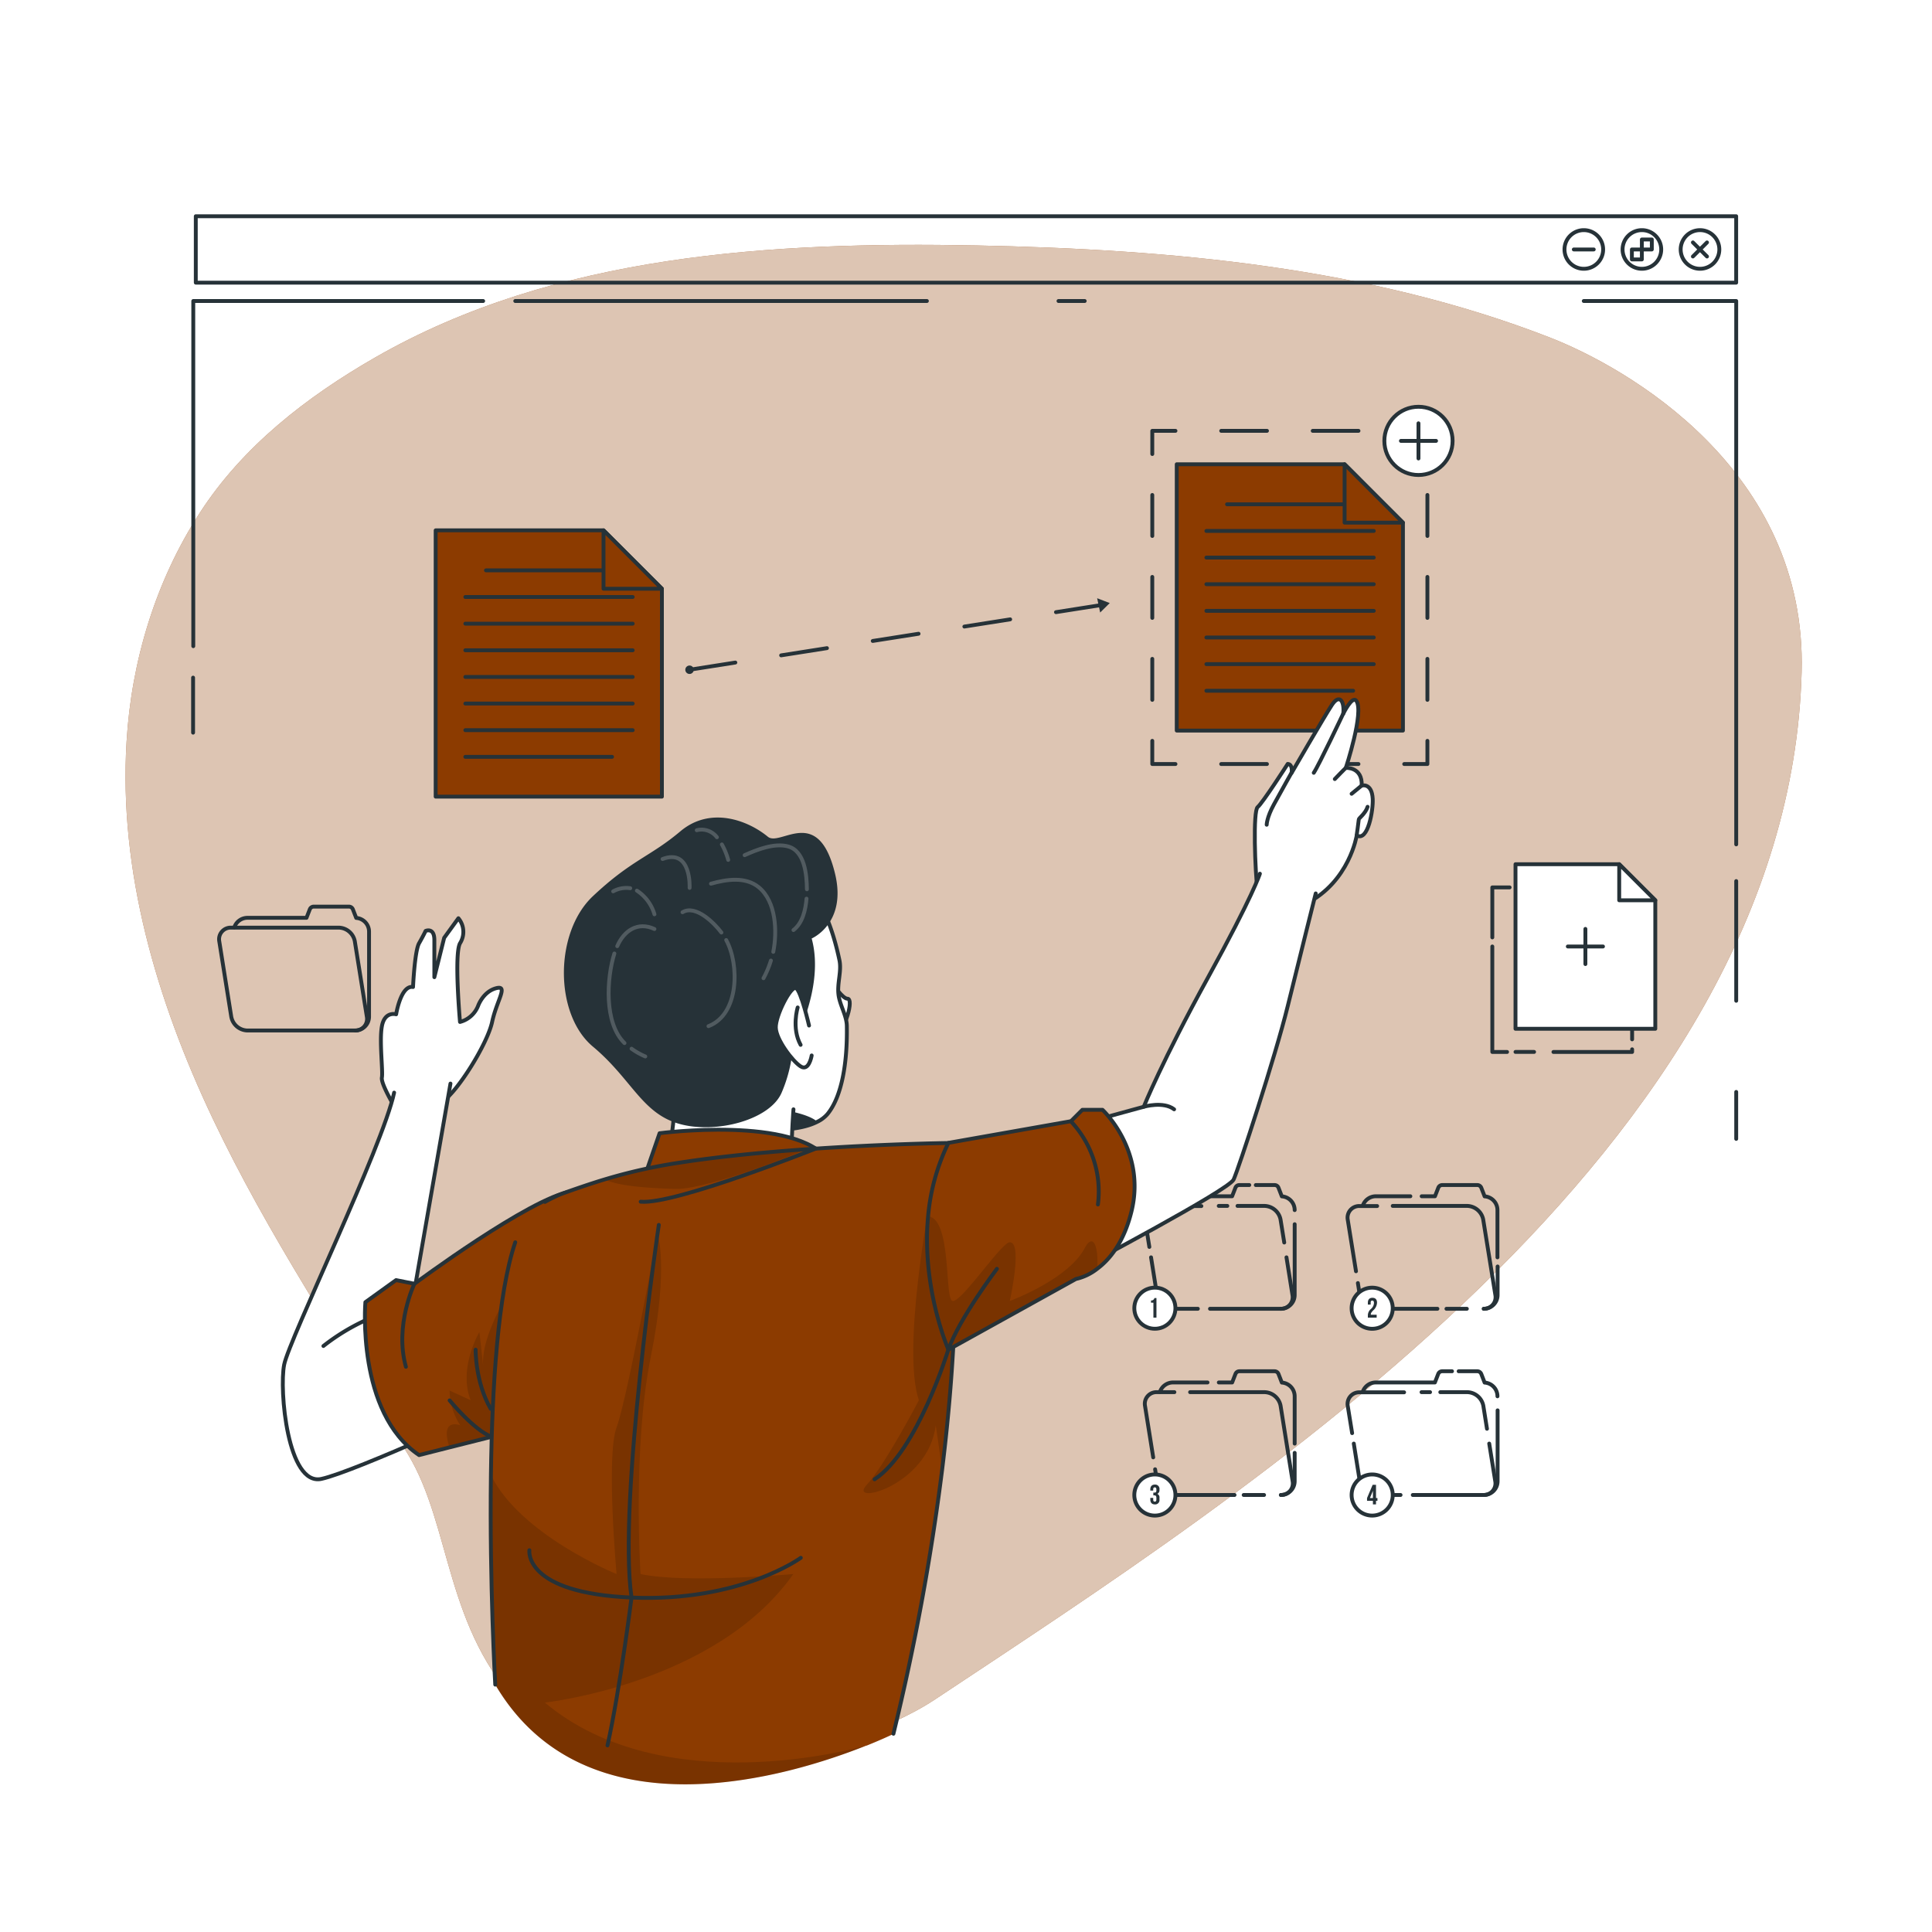 <svg class="animated" id="freepik_stories-duplicate" xmlns="http://www.w3.org/2000/svg" xmlns:xlink="http://www.w3.org/1999/xlink" viewBox="0 0 500 500" version="1.1" xmlns:svgjs="http://svgjs.com/svgjs"><style>svg#freepik_stories-duplicate:not(.animated) .animable {opacity: 0;}svg#freepik_stories-duplicate.animated #freepik--Duplicate--inject-12 {animation: 1.5s Infinite  linear wind;animation-delay: 1s;}            @keyframes wind {                0% {                    transform: rotate( 0deg );                }                25% {                    transform: rotate( 1deg );                }                75% {                    transform: rotate( -1deg );                }            }        </style><g id="freepik--background-simple--inject-12" style="transform-origin: 249.389px 260.05px 0px;" class="animable"><path d="M135.47,442.4c24.21,24.32,81.91,13.76,106.6-2.65C322.24,386.5,462.86,297.67,466.26,174c1.45-52.59-45.55-79-65.1-86.63-47-18.28-98.07-22.84-148.44-23.85-52.62-1-108.95,2.18-155.64,29-17.69,10.16-34.3,23-45.45,40.32C40.29,150.36,34,171.09,32.76,191.9c-2.07,33.56,7.78,66.92,22.16,97.31s33.26,58.4,50.67,87.17C116.94,395.16,115.07,421.91,135.47,442.4Z" style="fill: #8C3B00; transform-origin: 249.389px 260.05px 0px;" id="elkyxi8wsd217" class="animable"></path><g id="el3b6k9gq84ia"><path d="M135.47,442.4c24.21,24.32,81.91,13.76,106.6-2.65C322.24,386.5,462.86,297.67,466.26,174c1.45-52.59-45.55-79-65.1-86.63-47-18.28-98.07-22.84-148.44-23.85-52.62-1-108.95,2.18-155.64,29-17.69,10.16-34.3,23-45.45,40.32C40.29,150.36,34,171.09,32.76,191.9c-2.07,33.56,7.78,66.92,22.16,97.31s33.26,58.4,50.67,87.17C116.94,395.16,115.07,421.91,135.47,442.4Z" style="fill: rgb(255, 255, 255); opacity: 0.7; transform-origin: 249.389px 260.05px 0px;" class="animable" id="eln7r8prm4wu8"></path></g></g><g id="freepik--Window--inject-12" style="transform-origin: 249.65px 175.35px 0px;" class="animable"><rect x="50.67" y="55.96" width="398.65" height="17.19" style="fill: none; stroke: rgb(38, 50, 56); stroke-linecap: round; stroke-linejoin: round; transform-origin: 249.995px 64.555px 0px;" id="elqf3uve0j4w" class="animable"></rect><path d="M443.49,68.1a5,5,0,1,1,0-7.08A5,5,0,0,1,443.49,68.1Z" style="fill: none; stroke: rgb(38, 50, 56); stroke-linecap: round; stroke-linejoin: round; transform-origin: 439.959px 64.56px 0px;" id="elw94i4nntsag" class="animable"></path><line x1="441.77" y1="62.74" x2="438.12" y2="66.38" style="fill: none; stroke: rgb(38, 50, 56); stroke-linecap: round; stroke-linejoin: round; transform-origin: 439.945px 64.56px 0px;" id="el51r6y0rxjug" class="animable"></line><line x1="441.77" y1="66.38" x2="438.12" y2="62.74" style="fill: none; stroke: rgb(38, 50, 56); stroke-linecap: round; stroke-linejoin: round; transform-origin: 439.945px 64.56px 0px;" id="eln0ylpz706p" class="animable"></line><path d="M429.92,64.56a5,5,0,1,1-5-5A5,5,0,0,1,429.92,64.56Z" style="fill: none; stroke: rgb(38, 50, 56); stroke-linecap: round; stroke-linejoin: round; transform-origin: 424.92px 64.56px 0px;" id="elwgd8xcyxwrf" class="animable"></path><polygon points="424.91 67.14 424.91 61.98 427.49 61.98 427.49 64.56 422.33 64.56 422.33 67.14 424.91 67.14" style="fill: none; stroke: rgb(38, 50, 56); stroke-linecap: round; stroke-linejoin: round; transform-origin: 424.91px 64.56px 0px;" id="elx98dcrwaqx" class="animable"></polygon><path d="M414.89,64.56a5,5,0,1,1-5-5A5,5,0,0,1,414.89,64.56Z" style="fill: none; stroke: rgb(38, 50, 56); stroke-linecap: round; stroke-linejoin: round; transform-origin: 409.89px 64.56px 0px;" id="elh90qbuo5os" class="animable"></path><line x1="412.46" y1="64.56" x2="407.3" y2="64.56" style="fill: none; stroke: rgb(38, 50, 56); stroke-linecap: round; stroke-linejoin: round; transform-origin: 409.88px 64.56px 0px;" id="elx0mj3jto5r" class="animable"></line><polyline points="50.02 167.23 50.02 77.9 125.04 77.9" style="fill: none; stroke: rgb(38, 50, 56); stroke-linecap: round; stroke-linejoin: round; transform-origin: 87.53px 122.565px 0px;" id="eljc7kk4vt70g" class="animable"></polyline><polyline points="449.33 218.52 449.33 77.9 409.88 77.9" style="fill: none; stroke: rgb(38, 50, 56); stroke-linecap: round; stroke-linejoin: round; transform-origin: 429.605px 148.21px 0px;" id="elx3yux0o06mi" class="animable"></polyline><line x1="449.33" y1="228.02" x2="449.33" y2="259" style="fill: none; stroke: rgb(38, 50, 56); stroke-linecap: round; stroke-linejoin: round; transform-origin: 449.33px 243.51px 0px;" id="elu2ckewnqdf" class="animable"></line><line x1="449.33" y1="282.59" x2="449.33" y2="294.74" style="fill: none; stroke: rgb(38, 50, 56); stroke-linecap: round; stroke-linejoin: round; transform-origin: 449.33px 288.665px 0px;" id="elqvgh8flt6g" class="animable"></line><line x1="49.97" y1="175.37" x2="49.97" y2="189.61" style="fill: none; stroke: rgb(38, 50, 56); stroke-linecap: round; stroke-linejoin: round; transform-origin: 49.97px 182.49px 0px;" id="elbplnc6pbxar" class="animable"></line><line x1="133.35" y1="77.9" x2="239.88" y2="77.9" style="fill: none; stroke: rgb(38, 50, 56); stroke-linecap: round; stroke-linejoin: round; transform-origin: 186.615px 77.9px 0px;" id="elg3m5379ps6n" class="animable"></line><line x1="273.94" y1="77.9" x2="280.72" y2="77.9" style="fill: none; stroke: rgb(38, 50, 56); stroke-linecap: round; stroke-linejoin: round; transform-origin: 277.33px 77.9px 0px;" id="elsst0tcb9xll" class="animable"></line></g><g id="freepik--Folders--inject-12" style="transform-origin: 222.139px 313.43px 0px;" class="animable"><path d="M362.46,386.9h-6.4a4.34,4.34,0,0,1-4.15-3.56l-1.55-9.74" style="fill: none; stroke: rgb(38, 50, 56); stroke-linecap: round; stroke-linejoin: round; transform-origin: 356.41px 380.25px 0px;" id="elllzkgptel9f" class="animable"></path><path d="M385.41,373.6l1.56,9.74a3,3,0,0,1-3,3.56H365.63" style="fill: none; stroke: rgb(38, 50, 56); stroke-linecap: round; stroke-linejoin: round; transform-origin: 376.326px 380.25px 0px;" id="el8e12i9ecy5t" class="animable"></path><path d="M372.75,360.29h7a4.34,4.34,0,0,1,4.14,3.56l.94,5.91" style="fill: none; stroke: rgb(38, 50, 56); stroke-linecap: round; stroke-linejoin: round; transform-origin: 378.79px 365.025px 0px;" id="elv3nry8le1d" class="animable"></path><line x1="367.89" y1="360.29" x2="370.1" y2="360.29" style="fill: none; stroke: rgb(38, 50, 56); stroke-linecap: round; stroke-linejoin: round; transform-origin: 368.995px 360.29px 0px;" id="elrstgep6elgo" class="animable"></line><path d="M349.93,370.89l-1.13-7a3,3,0,0,1,3-3.56h11.58" style="fill: none; stroke: rgb(38, 50, 56); stroke-linecap: round; stroke-linejoin: round; transform-origin: 356.064px 365.61px 0px;" id="elash3z8lg3cm" class="animable"></path><path d="M375.78,354.88h-2.57a1.11,1.11,0,0,0-1,.69l-.86,2.21H356.06a3.58,3.58,0,0,0-3.39,2.43" style="fill: none; stroke: rgb(38, 50, 56); stroke-linecap: round; stroke-linejoin: round; transform-origin: 364.225px 357.545px 0px;" id="el08500ppxeglm" class="animable"></path><path d="M387.54,361.36a3.56,3.56,0,0,0-3.32-3.55l-.87-2.24a1.11,1.11,0,0,0-1-.69H377.5" style="fill: none; stroke: rgb(38, 50, 56); stroke-linecap: round; stroke-linejoin: round; transform-origin: 382.52px 358.12px 0px;" id="el0w66pat3x37f" class="animable"></path><path d="M384,386.9a3.57,3.57,0,0,0,3.58-3.57V365" style="fill: none; stroke: rgb(38, 50, 56); stroke-linecap: round; stroke-linejoin: round; transform-origin: 385.79px 375.95px 0px;" id="elcj95ww9fd78" class="animable"></path><path d="M298.45,377.16l-2.12-13.31a3,3,0,0,1,3-3.56h4.6" style="fill: none; stroke: rgb(38, 50, 56); stroke-linecap: round; stroke-linejoin: round; transform-origin: 300.104px 368.725px 0px;" id="elpdj838pusge" class="animable"></path><path d="M319.49,386.9H303.58a4.35,4.35,0,0,1-4.15-3.56l-.49-3.09" style="fill: none; stroke: rgb(38, 50, 56); stroke-linecap: round; stroke-linejoin: round; transform-origin: 309.215px 383.575px 0px;" id="elvasw60w64tp" class="animable"></path><line x1="327.14" y1="386.9" x2="321.86" y2="386.9" style="fill: none; stroke: rgb(38, 50, 56); stroke-linecap: round; stroke-linejoin: round; transform-origin: 324.5px 386.9px 0px;" id="elctvzk433qaw" class="animable"></line><path d="M308,360.29h19.28a4.34,4.34,0,0,1,4.14,3.56l3.11,19.49a3,3,0,0,1-3,3.56" style="fill: none; stroke: rgb(38, 50, 56); stroke-linecap: round; stroke-linejoin: round; transform-origin: 321.291px 373.595px 0px;" id="elsy53585ma7s" class="animable"></path><path d="M312.5,357.78h-8.92a3.59,3.59,0,0,0-3.39,2.43" style="fill: none; stroke: rgb(38, 50, 56); stroke-linecap: round; stroke-linejoin: round; transform-origin: 306.345px 358.995px 0px;" id="elfwuyf7gqir" class="animable"></path><path d="M335.06,373.6V361.36a3.56,3.56,0,0,0-3.32-3.55l-.87-2.24a1.09,1.09,0,0,0-1-.69h-9.13a1.09,1.09,0,0,0-1,.69l-.86,2.21h-3.45" style="fill: none; stroke: rgb(38, 50, 56); stroke-linecap: round; stroke-linejoin: round; transform-origin: 325.245px 364.24px 0px;" id="elexuxan8rxx5" class="animable"></path><path d="M331.48,386.9a3.57,3.57,0,0,0,3.58-3.57V376" style="fill: none; stroke: rgb(38, 50, 56); stroke-linecap: round; stroke-linejoin: round; transform-origin: 333.27px 381.45px 0px;" id="elr6eo5dtzxj" class="animable"></path><path d="M310,338.71h-6.41a4.35,4.35,0,0,1-4.15-3.56l-1.55-9.75" style="fill: none; stroke: rgb(38, 50, 56); stroke-linecap: round; stroke-linejoin: round; transform-origin: 303.945px 332.055px 0px;" id="elvyphtgekg29" class="animable"></path><path d="M332.94,325.4l1.55,9.75a3,3,0,0,1-3,3.56H313.15" style="fill: none; stroke: rgb(38, 50, 56); stroke-linecap: round; stroke-linejoin: round; transform-origin: 323.846px 332.055px 0px;" id="elxnucrub1qvd" class="animable"></path><path d="M320.27,312.09h7a4.35,4.35,0,0,1,4.14,3.57l.95,5.9" style="fill: none; stroke: rgb(38, 50, 56); stroke-linecap: round; stroke-linejoin: round; transform-origin: 326.315px 316.825px 0px;" id="el2749vs5mxny" class="animable"></path><line x1="315.41" y1="312.09" x2="317.63" y2="312.09" style="fill: none; stroke: rgb(38, 50, 56); stroke-linecap: round; stroke-linejoin: round; transform-origin: 316.52px 312.09px 0px;" id="el1ye0f5ze013" class="animable"></line><path d="M297.45,322.7l-1.12-7a3,3,0,0,1,3-3.57h11.58" style="fill: none; stroke: rgb(38, 50, 56); stroke-linecap: round; stroke-linejoin: round; transform-origin: 303.593px 317.415px 0px;" id="el3ba3hmt2yud" class="animable"></path><path d="M323.31,306.69h-2.58a1.07,1.07,0,0,0-1,.69l-.86,2.21H303.58a3.59,3.59,0,0,0-3.39,2.43" style="fill: none; stroke: rgb(38, 50, 56); stroke-linecap: round; stroke-linejoin: round; transform-origin: 311.75px 309.355px 0px;" id="elolpw5ao053" class="animable"></path><path d="M335.06,313.17a3.56,3.56,0,0,0-3.32-3.55l-.87-2.24a1.07,1.07,0,0,0-1-.69H325" style="fill: none; stroke: rgb(38, 50, 56); stroke-linecap: round; stroke-linejoin: round; transform-origin: 330.03px 309.93px 0px;" id="ela8gckhjsnuv" class="animable"></path><path d="M331.48,338.71a3.57,3.57,0,0,0,3.58-3.57V316.83" style="fill: none; stroke: rgb(38, 50, 56); stroke-linecap: round; stroke-linejoin: round; transform-origin: 333.27px 327.77px 0px;" id="eloah0nhkrnpa" class="animable"></path><path d="M350.93,329l-2.13-13.31a3,3,0,0,1,3-3.57h4.6" style="fill: none; stroke: rgb(38, 50, 56); stroke-linecap: round; stroke-linejoin: round; transform-origin: 352.573px 320.56px 0px;" id="elfnhrzdqa9fl" class="animable"></path><path d="M372,338.71H356.06a4.34,4.34,0,0,1-4.15-3.56l-.49-3.09" style="fill: none; stroke: rgb(38, 50, 56); stroke-linecap: round; stroke-linejoin: round; transform-origin: 361.71px 335.385px 0px;" id="elkaq8685cpj" class="animable"></path><line x1="379.62" y1="338.71" x2="374.34" y2="338.71" style="fill: none; stroke: rgb(38, 50, 56); stroke-linecap: round; stroke-linejoin: round; transform-origin: 376.98px 338.71px 0px;" id="elkl6x5hp28mi" class="animable"></line><path d="M360.44,312.09h19.28a4.35,4.35,0,0,1,4.14,3.57L387,335.15a3,3,0,0,1-3,3.56" style="fill: none; stroke: rgb(38, 50, 56); stroke-linecap: round; stroke-linejoin: round; transform-origin: 373.746px 325.4px 0px;" id="el4jzf3eszmrb" class="animable"></path><path d="M365,309.59h-8.92a3.58,3.58,0,0,0-3.39,2.43" style="fill: none; stroke: rgb(38, 50, 56); stroke-linecap: round; stroke-linejoin: round; transform-origin: 358.845px 310.805px 0px;" id="el560zsz223k5" class="animable"></path><path d="M387.54,325.4V313.17a3.56,3.56,0,0,0-3.32-3.55l-.87-2.24a1.1,1.1,0,0,0-1-.69h-9.12a1.1,1.1,0,0,0-1,.69l-.86,2.21h-3.44" style="fill: none; stroke: rgb(38, 50, 56); stroke-linecap: round; stroke-linejoin: round; transform-origin: 377.735px 316.045px 0px;" id="el00g3lv595hcqp" class="animable"></path><path d="M384,338.71a3.57,3.57,0,0,0,3.58-3.57v-7.37" style="fill: none; stroke: rgb(38, 50, 56); stroke-linecap: round; stroke-linejoin: round; transform-origin: 385.79px 333.24px 0px;" id="elfy7fuh6wth9" class="animable"></path><path d="M91.93,266.69H64a4.36,4.36,0,0,1-4.15-3.57l-3.1-19.49a3,3,0,0,1,3-3.56H87.69a4.34,4.34,0,0,1,4.14,3.56l3.11,19.49A3,3,0,0,1,91.93,266.69Z" style="fill: none; stroke: rgb(38, 50, 56); stroke-linecap: round; stroke-linejoin: round; transform-origin: 75.846px 253.38px 0px;" id="eloewl3kzpsrj" class="animable"></path><path d="M91.93,266.69a3.58,3.58,0,0,0,3.58-3.58v-22a3.56,3.56,0,0,0-3.32-3.55l-.87-2.24a1.09,1.09,0,0,0-1-.69H81.18a1.09,1.09,0,0,0-1,.69l-.86,2.21H64A3.59,3.59,0,0,0,60.64,240" style="fill: none; stroke: rgb(38, 50, 56); stroke-linecap: round; stroke-linejoin: round; transform-origin: 78.075px 250.66px 0px;" id="eljpy6lcdybkc" class="animable"></path><circle cx="298.88" cy="338.56" r="5.32" style="fill: rgb(255, 255, 255); stroke: rgb(38, 50, 56); stroke-linecap: round; stroke-linejoin: round; transform-origin: 298.88px 338.56px 0px;" id="els8ivhyhxgql" class="animable"></circle><path d="M297.88,336.56a.79.79,0,0,0,.88-.63h.53V341h-.79v-3.86h-.62Z" style="fill: rgb(38, 50, 56); transform-origin: 298.585px 338.465px 0px;" id="elz10ixpmee18" class="animable"></path><path d="M360.44,338.56a5.32,5.32,0,1,1-5.32-5.31A5.32,5.32,0,0,1,360.44,338.56Z" style="fill: rgb(255, 255, 255); stroke: rgb(38, 50, 56); stroke-linecap: round; stroke-linejoin: round; transform-origin: 355.12px 338.57px 0px;" id="el1n3uio7m8zs" class="animable"></path><path d="M355.14,336.59c-.25,0-.41.14-.41.5v.54H354v-.49c0-.81.4-1.27,1.19-1.27s1.18.46,1.18,1.27a2.77,2.77,0,0,1-1,2c-.47.5-.6.74-.6,1v.11h1.51V341H354v-.62a2.21,2.21,0,0,1,.79-1.62,2.13,2.13,0,0,0,.79-1.58C355.56,336.72,355.4,336.59,355.14,336.59Z" style="fill: rgb(38, 50, 56); transform-origin: 355.185px 338.435px 0px;" id="elp4votu3wvpk" class="animable"></path><path d="M304.2,386.9a5.32,5.32,0,1,1-5.32-5.31A5.32,5.32,0,0,1,304.2,386.9Z" style="fill: rgb(255, 255, 255); stroke: rgb(38, 50, 56); stroke-linecap: round; stroke-linejoin: round; transform-origin: 298.88px 386.91px 0px;" id="el7dr53b29fb" class="animable"></path><path d="M299.27,385.51c0-.45-.16-.58-.41-.58s-.41.14-.41.5v.33h-.75v-.28c0-.81.4-1.27,1.18-1.27a1.11,1.11,0,0,1,1.19,1.27v.13a1,1,0,0,1-.56,1h0a1,1,0,0,1,.56,1.06v.4a1.11,1.11,0,0,1-1.19,1.27c-.78,0-1.18-.47-1.18-1.27v-.42h.75v.47c0,.36.16.5.41.5s.41-.13.41-.58v-.39c0-.47-.16-.65-.52-.65h-.27v-.72h.31c.3,0,.48-.13.48-.54Z" style="fill: rgb(38, 50, 56); transform-origin: 298.891px 386.775px 0px;" id="el7bi5axtpz38" class="animable"></path><path d="M360.44,386.9a5.32,5.32,0,1,1-5.32-5.31A5.32,5.32,0,0,1,360.44,386.9Z" style="fill: rgb(255, 255, 255); stroke: rgb(38, 50, 56); stroke-linecap: round; stroke-linejoin: round; transform-origin: 355.12px 386.91px 0px;" id="el7f8ex9mlf2w" class="animable"></path><path d="M353.79,387.69l1.45-3.42h.87v3.42h.37v.72h-.37v.92h-.8v-.92h-1.52Zm1.52,0v-1.87h0l-.77,1.87Z" style="fill: rgb(38, 50, 56); transform-origin: 355.135px 386.8px 0px;" id="elnuaorip21t" class="animable"></path></g><g id="freepik--Icon--inject-12" style="transform-origin: 407.3px 247.955px 0px;" class="animable"><line x1="393.86" y1="229.66" x2="413.05" y2="229.66" style="fill: none; stroke: rgb(38, 50, 56); stroke-linecap: round; stroke-linejoin: round; transform-origin: 403.455px 229.66px 0px;" id="ely6fl9urvm2" class="animable"></line><polyline points="386.21 242.6 386.21 229.66 390.69 229.66" style="fill: none; stroke: rgb(38, 50, 56); stroke-linecap: round; stroke-linejoin: round; transform-origin: 388.45px 236.13px 0px;" id="elhxupjsubjdb" class="animable"></polyline><polyline points="390.03 272.25 386.21 272.25 386.21 244.95" style="fill: none; stroke: rgb(38, 50, 56); stroke-linecap: round; stroke-linejoin: round; transform-origin: 388.12px 258.6px 0px;" id="elz29prk2oqn" class="animable"></polyline><line x1="397.02" y1="272.24" x2="392.21" y2="272.24" style="fill: none; stroke: rgb(38, 50, 56); stroke-linecap: round; stroke-linejoin: round; transform-origin: 394.615px 272.24px 0px;" id="elwl8dd5zieq" class="animable"></line><polyline points="422.39 271.56 422.39 272.25 402.03 272.25" style="fill: none; stroke: rgb(38, 50, 56); stroke-linecap: round; stroke-linejoin: round; transform-origin: 412.21px 271.905px 0px;" id="ele8i29xc1xg4" class="animable"></polyline><line x1="422.39" y1="238.99" x2="422.39" y2="268.98" style="fill: none; stroke: rgb(38, 50, 56); stroke-linecap: round; stroke-linejoin: round; transform-origin: 422.39px 253.985px 0px;" id="el7rukeb7v1xe" class="animable"></line><polygon points="428.39 232.99 428.39 266.25 392.21 266.25 392.21 223.66 419.05 223.66 425.33 229.94 428.39 232.99" style="fill: rgb(255, 255, 255); stroke: rgb(38, 50, 56); stroke-linecap: round; stroke-linejoin: round; transform-origin: 410.3px 244.955px 0px;" id="elhwak0sc5wl7" class="animable"></polygon><polygon points="428.39 232.99 419.05 232.99 419.05 223.66 425.33 229.94 428.39 232.99" style="fill: rgb(255, 255, 255); stroke: rgb(38, 50, 56); stroke-linecap: round; stroke-linejoin: round; transform-origin: 423.72px 228.325px 0px;" id="elllhgolxio6" class="animable"></polygon><line x1="410.3" y1="240.4" x2="410.3" y2="249.5" style="fill: none; stroke: rgb(38, 50, 56); stroke-linecap: round; stroke-linejoin: round; transform-origin: 410.3px 244.95px 0px;" id="elxswtmbk44bq" class="animable"></line><line x1="414.85" y1="244.95" x2="405.75" y2="244.95" style="fill: none; stroke: rgb(38, 50, 56); stroke-linecap: round; stroke-linejoin: round; transform-origin: 410.3px 244.95px 0px;" id="eleev8rtzd1jc" class="animable"></line></g><g id="freepik--Duplicate--inject-12" style="transform-origin: 244.34px 155.72px 0px;" class="animable"><polygon points="171.3 152.36 171.3 206.17 112.75 206.17 112.75 137.25 156.19 137.25 166.35 147.41 171.3 152.36" style="fill: #8C3B00; stroke: rgb(38, 50, 56); stroke-linecap: round; stroke-linejoin: round; transform-origin: 142.025px 171.71px 0px;" id="elsd2tmpqolsj" class="animable"></polygon><line x1="125.77" y1="147.61" x2="163.74" y2="147.61" style="fill: none; stroke: rgb(38, 50, 56); stroke-linecap: round; stroke-linejoin: round; transform-origin: 144.755px 147.61px 0px;" id="el63gxgtypj9t" class="animable"></line><line x1="120.43" y1="154.5" x2="163.74" y2="154.5" style="fill: none; stroke: rgb(38, 50, 56); stroke-linecap: round; stroke-linejoin: round; transform-origin: 142.085px 154.5px 0px;" id="elx4385xbou0h" class="animable"></line><line x1="120.43" y1="161.4" x2="163.74" y2="161.4" style="fill: none; stroke: rgb(38, 50, 56); stroke-linecap: round; stroke-linejoin: round; transform-origin: 142.085px 161.4px 0px;" id="elkdvpswb4zr9" class="animable"></line><line x1="120.43" y1="168.29" x2="163.74" y2="168.29" style="fill: none; stroke: rgb(38, 50, 56); stroke-linecap: round; stroke-linejoin: round; transform-origin: 142.085px 168.29px 0px;" id="eldjx8eivz8wa" class="animable"></line><line x1="120.43" y1="175.19" x2="163.74" y2="175.19" style="fill: none; stroke: rgb(38, 50, 56); stroke-linecap: round; stroke-linejoin: round; transform-origin: 142.085px 175.19px 0px;" id="el80pvi59dawy" class="animable"></line><line x1="120.43" y1="182.08" x2="163.74" y2="182.08" style="fill: none; stroke: rgb(38, 50, 56); stroke-linecap: round; stroke-linejoin: round; transform-origin: 142.085px 182.08px 0px;" id="elt2qxeannl1b" class="animable"></line><line x1="120.43" y1="188.97" x2="163.74" y2="188.97" style="fill: none; stroke: rgb(38, 50, 56); stroke-linecap: round; stroke-linejoin: round; transform-origin: 142.085px 188.97px 0px;" id="elglnonkxdo5q" class="animable"></line><line x1="120.43" y1="195.87" x2="158.4" y2="195.87" style="fill: none; stroke: rgb(38, 50, 56); stroke-linecap: round; stroke-linejoin: round; transform-origin: 139.415px 195.87px 0px;" id="elz7k8uun80u" class="animable"></line><polygon points="171.3 152.36 156.19 152.36 156.19 137.25 166.35 147.41 171.3 152.36" style="fill: #8C3B00; stroke: rgb(38, 50, 56); stroke-linecap: round; stroke-linejoin: round; transform-origin: 163.745px 144.805px 0px;" id="el7vb5a6o0z6v" class="animable"></polygon><polygon points="363.08 135.26 363.08 189.07 304.54 189.07 304.54 120.15 347.98 120.15 358.13 130.31 363.08 135.26" style="fill: #8C3B00; stroke: rgb(38, 50, 56); stroke-linecap: round; stroke-linejoin: round; transform-origin: 333.81px 154.61px 0px;" id="elm6affw29avm" class="animable"></polygon><line x1="317.56" y1="130.51" x2="355.53" y2="130.51" style="fill: none; stroke: rgb(38, 50, 56); stroke-linecap: round; stroke-linejoin: round; transform-origin: 336.545px 130.51px 0px;" id="elkw4uz7olt6" class="animable"></line><line x1="312.21" y1="137.41" x2="355.53" y2="137.41" style="fill: none; stroke: rgb(38, 50, 56); stroke-linecap: round; stroke-linejoin: round; transform-origin: 333.87px 137.41px 0px;" id="el9ffc1w4fxh7" class="animable"></line><line x1="312.21" y1="144.3" x2="355.53" y2="144.3" style="fill: none; stroke: rgb(38, 50, 56); stroke-linecap: round; stroke-linejoin: round; transform-origin: 333.87px 144.3px 0px;" id="eldbpothoosin" class="animable"></line><line x1="312.21" y1="151.19" x2="355.53" y2="151.19" style="fill: none; stroke: rgb(38, 50, 56); stroke-linecap: round; stroke-linejoin: round; transform-origin: 333.87px 151.19px 0px;" id="elkpl8nroyli" class="animable"></line><line x1="312.21" y1="158.09" x2="355.53" y2="158.09" style="fill: none; stroke: rgb(38, 50, 56); stroke-linecap: round; stroke-linejoin: round; transform-origin: 333.87px 158.09px 0px;" id="el8wbg3g2b3c4" class="animable"></line><line x1="312.21" y1="164.98" x2="355.53" y2="164.98" style="fill: none; stroke: rgb(38, 50, 56); stroke-linecap: round; stroke-linejoin: round; transform-origin: 333.87px 164.98px 0px;" id="elmihe8x9d91c" class="animable"></line><line x1="312.21" y1="171.88" x2="355.53" y2="171.88" style="fill: none; stroke: rgb(38, 50, 56); stroke-linecap: round; stroke-linejoin: round; transform-origin: 333.87px 171.88px 0px;" id="elqp7xay9fhkr" class="animable"></line><line x1="312.21" y1="178.77" x2="350.19" y2="178.77" style="fill: none; stroke: rgb(38, 50, 56); stroke-linecap: round; stroke-linejoin: round; transform-origin: 331.2px 178.77px 0px;" id="eltwt9bf59zze" class="animable"></line><polygon points="363.08 135.26 347.98 135.26 347.98 120.15 358.13 130.31 363.08 135.26" style="fill: #8C3B00; stroke: rgb(38, 50, 56); stroke-linecap: round; stroke-linejoin: round; transform-origin: 355.53px 127.705px 0px;" id="elwecvv7kc6kb" class="animable"></polygon><polyline points="369.41 191.73 369.41 197.73 363.41 197.73" style="fill: none; stroke: rgb(38, 50, 56); stroke-linecap: round; stroke-linejoin: round; transform-origin: 366.41px 194.73px 0px;" id="elee614nwyzau" class="animable"></polyline><line x1="351.57" y1="197.73" x2="310.13" y2="197.73" style="fill: none; stroke: rgb(38, 50, 56); stroke-linecap: round; stroke-linejoin: round; stroke-dasharray: 11.842px, 11.842px; transform-origin: 330.85px 197.73px 0px;" id="ell48l6fvlr9n" class="animable"></line><polyline points="304.21 197.73 298.21 197.73 298.21 191.73" style="fill: none; stroke: rgb(38, 50, 56); stroke-linecap: round; stroke-linejoin: round; transform-origin: 301.21px 194.73px 0px;" id="elkj089g9bx7" class="animable"></polyline><line x1="298.21" y1="181.12" x2="298.21" y2="122.8" style="fill: none; stroke: rgb(38, 50, 56); stroke-linecap: round; stroke-linejoin: round; stroke-dasharray: 10.604px, 10.604px; transform-origin: 298.21px 151.96px 0px;" id="elfgo3jpz1z87" class="animable"></line><polyline points="298.21 117.5 298.21 111.5 304.21 111.5" style="fill: none; stroke: rgb(38, 50, 56); stroke-linecap: round; stroke-linejoin: round; transform-origin: 301.21px 114.5px 0px;" id="eloudc551kjgj" class="animable"></polyline><line x1="316.05" y1="111.5" x2="357.49" y2="111.5" style="fill: none; stroke: rgb(38, 50, 56); stroke-linecap: round; stroke-linejoin: round; stroke-dasharray: 11.842px, 11.842px; transform-origin: 336.77px 111.5px 0px;" id="eledbnxnk6lsk" class="animable"></line><polyline points="363.41 111.5 369.41 111.5 369.41 117.5" style="fill: none; stroke: rgb(38, 50, 56); stroke-linecap: round; stroke-linejoin: round; transform-origin: 366.41px 114.5px 0px;" id="elj8f1vsqppzr" class="animable"></polyline><line x1="369.41" y1="128.1" x2="369.41" y2="186.42" style="fill: none; stroke: rgb(38, 50, 56); stroke-linecap: round; stroke-linejoin: round; stroke-dasharray: 10.604px, 10.604px; transform-origin: 369.41px 157.26px 0px;" id="elci0vklzju45" class="animable"></line><line x1="178.45" y1="173.33" x2="285.09" y2="156.57" style="fill: none; stroke: rgb(38, 50, 56); stroke-linecap: round; stroke-linejoin: round; stroke-dasharray: 12px; transform-origin: 231.77px 164.95px 0px;" id="elh50hmu37w08" class="animable"></line><polygon points="287.2 156.07 283.94 154.82 284.72 158.52 287.2 156.07" style="fill: rgb(38, 50, 56); transform-origin: 285.57px 156.67px 0px;" id="elbzehs2dxcdv" class="animable"></polygon><path d="M179.54,173.33a1.09,1.09,0,1,1-1.09-1.09A1.08,1.08,0,0,1,179.54,173.33Z" style="fill: rgb(38, 50, 56); transform-origin: 178.45px 173.33px 0px;" id="elfjhezze54y" class="animable"></path><g id="el1qgj16ybll0i"><circle cx="367.1" cy="114.1" r="8.83" style="fill: rgb(255, 255, 255); stroke: rgb(38, 50, 56); stroke-linecap: round; stroke-linejoin: round; transform-origin: 367.1px 114.1px 0px; transform: rotate(-45deg);" class="animable" id="ellaz5z8np8i8"></circle></g><line x1="367.1" y1="109.55" x2="367.1" y2="118.65" style="fill: none; stroke: rgb(38, 50, 56); stroke-linecap: round; stroke-linejoin: round; transform-origin: 367.1px 114.1px 0px;" id="elk3vqudtnny" class="animable"></line><line x1="371.65" y1="114.1" x2="362.56" y2="114.1" style="fill: none; stroke: rgb(38, 50, 56); stroke-linecap: round; stroke-linejoin: round; transform-origin: 367.105px 114.1px 0px;" id="elokxic9wt7li" class="animable"></line></g><g id="freepik--Character--inject-12" style="transform-origin: 214.231px 321.379px 0px;" class="animable"><path d="M219.32,258.46c-1.18,0-3.48-3.24-4.82-5.3,0,4.26,0,15.14,1.89,14.44C218.67,266.73,221.07,258.46,219.32,258.46Z" style="fill: rgb(255, 255, 255); stroke: rgb(38, 50, 56); stroke-linecap: round; stroke-linejoin: round; transform-origin: 217.211px 260.396px 0px;" id="el05l0aten4l6o" class="animable"></path><path d="M214.16,288.31a8.11,8.11,0,0,1-2.63,2c-2.92,1.5-7.32,2.21-12.37,2-20.36-.78-51.36-16.26-39.19-54.51,7.46-23.48,41.42-15.66,50.09-6.72,3,3.13,5.57,9.71,7.19,17.43.59,2.82-.59,5.79-.26,8.8.29,2.72,2.12,5.47,2.17,8.18C219.33,275,217.87,283.78,214.16,288.31Z" style="fill: rgb(255, 255, 255); stroke: rgb(38, 50, 56); stroke-linecap: round; stroke-linejoin: round; transform-origin: 188.198px 257.313px 0px;" id="el96s1222bry9" class="animable"></path><path d="M211.53,290.32c-2.92,1.5-7.32,2.21-12.37,2a59.81,59.81,0,0,1,3.44-5.09S209.32,288.24,211.53,290.32Z" style="fill: rgb(38, 50, 56); transform-origin: 205.345px 289.793px 0px;" id="elkm6xdbgrmqc" class="animable"></path><path d="M205.35,287.09s-1.85,23.16,1.2,28.38-26.34,10.45-38.1,0c0,0,6.72-17.24,6.07-33.89" style="fill: rgb(255, 255, 255); stroke: rgb(38, 50, 56); stroke-linecap: round; stroke-linejoin: round; transform-origin: 187.61px 301.541px 0px;" id="elzf629jvtlq" class="animable"></path><path d="M210.06,242.88s9.15-3.88,6.06-16.72c-4.35-18.11-14.15-6.92-17.41-9.62-5.07-4.18-14.8-8-22.64-1.39s-12.62,7.35-22.63,16.78-10,30.57,0,38.93,12.62,17.16,22.2,19.95,23.86-1,26.73-8.23a37,37,0,0,0,2.87-12.28S213.55,255.62,210.06,242.88Z" style="fill: rgb(38, 50, 56); transform-origin: 181.347px 251.654px 0px;" id="el2qaguby0rrp" class="animable"></path><path d="M209.38,265.41s-2.07-9-3.38-9.69-5.33,7.14-5.22,10.26,4.35,8.68,6.42,10,2.79-2.39,2.86-2.83" style="fill: rgb(255, 255, 255); stroke: rgb(38, 50, 56); stroke-linecap: round; stroke-linejoin: round; transform-origin: 205.419px 265.97px 0px;" id="elf23x17z4tsg" class="animable"></path><path d="M206.44,260.73s-1.64,5.34.76,9.68" style="fill: none; stroke: rgb(38, 50, 56); stroke-linecap: round; stroke-linejoin: round; transform-origin: 206.547px 265.57px 0px;" id="elooy4g5hzuv" class="animable"></path><g id="el6dpwxgbxx6b"><path d="M208.73,232.57c-.24,2.86-1,6.29-3.38,8.13" style="fill: none; stroke: rgb(255, 255, 255); stroke-linecap: round; stroke-linejoin: round; opacity: 0.2; transform-origin: 207.04px 236.635px 0px;" class="animable" id="el4d15w8tc0ly"></path></g><g id="elqmxnbay5t2n"><path d="M192.71,221.32c3.21-1.45,7.65-3.2,11.19-2.28,4.38,1.15,4.89,7.38,4.93,11.11" style="fill: none; stroke: rgb(255, 255, 255); stroke-linecap: round; stroke-linejoin: round; opacity: 0.2; transform-origin: 200.77px 224.467px 0px;" class="animable" id="elpc29h25e6"></path></g><g id="elc6c2392bo8o"><path d="M199.51,248.59a24.82,24.82,0,0,1-1.92,4.57" style="fill: none; stroke: rgb(255, 255, 255); stroke-linecap: round; stroke-linejoin: round; opacity: 0.2; transform-origin: 198.55px 250.875px 0px;" class="animable" id="eld3vyf4nkr9t"></path></g><g id="elil4tps9ds0h"><path d="M184,228.7c4-1.13,8.93-1.9,12.38.93,4.49,3.69,4.8,11.5,3.74,16.71" style="fill: none; stroke: rgb(255, 255, 255); stroke-linecap: round; stroke-linejoin: round; opacity: 0.2; transform-origin: 192.314px 237.01px 0px;" class="animable" id="elz6kej6tt4xg"></path></g><g id="elhocyowz2vcw"><path d="M187.94,243.28c3.45,6.32,3.39,19.23-4.59,22.29" style="fill: none; stroke: rgb(255, 255, 255); stroke-linecap: round; stroke-linejoin: round; opacity: 0.2; transform-origin: 186.732px 254.425px 0px;" class="animable" id="eld4eeoe8unic"></path></g><g id="elv28vog51mhb"><path d="M176.63,236.09c3.4-2.07,8.3,2.87,10.07,5.25" style="fill: none; stroke: rgb(255, 255, 255); stroke-linecap: round; stroke-linejoin: round; opacity: 0.2; transform-origin: 181.665px 238.467px 0px;" class="animable" id="elsngttb51nt"></path></g><g id="el578h8g7fpwg"><path d="M185.54,216.68a5,5,0,0,0-5.22-1.82" style="fill: none; stroke: rgb(255, 255, 255); stroke-linecap: round; stroke-linejoin: round; opacity: 0.2; transform-origin: 182.93px 215.692px 0px;" class="animable" id="elynssnlhaxkd"></path></g><g id="elhyfpatakwxq"><path d="M188.46,222.54a17.86,17.86,0,0,0-1.64-4" style="fill: none; stroke: rgb(255, 255, 255); stroke-linecap: round; stroke-linejoin: round; opacity: 0.2; transform-origin: 187.64px 220.54px 0px;" class="animable" id="elqh6gefu8vdc"></path></g><g id="elm8ecpfqlil"><path d="M178.47,229.79s.53-10.31-7-7.48" style="fill: none; stroke: rgb(255, 255, 255); stroke-linecap: round; stroke-linejoin: round; opacity: 0.2; transform-origin: 174.974px 225.804px 0px;" class="animable" id="el8zkcs6flmut"></path></g><g id="elx80j0j4wfx"><path d="M163.1,229.87a7,7,0,0,0-4.41.81" style="fill: none; stroke: rgb(255, 255, 255); stroke-linecap: round; stroke-linejoin: round; opacity: 0.2; transform-origin: 160.895px 230.239px 0px;" class="animable" id="ely8noo4ir1f"></path></g><g id="elkqav1g4xmpq"><path d="M169.37,236.62a11,11,0,0,0-4.54-6.12" style="fill: none; stroke: rgb(255, 255, 255); stroke-linecap: round; stroke-linejoin: round; opacity: 0.2; transform-origin: 167.1px 233.56px 0px;" class="animable" id="elm1z7b1uh4en"></path></g><g id="elhv8tw7xzpxk"><path d="M163.45,271.41a18.2,18.2,0,0,0,3.55,2" style="fill: none; stroke: rgb(255, 255, 255); stroke-linecap: round; stroke-linejoin: round; opacity: 0.2; transform-origin: 165.225px 272.41px 0px;" class="animable" id="ely56a4yzvc7k"></path></g><g id="el61i2fyn0fch"><path d="M159,246.76c-2,6.4-2.71,18,2.62,23.19" style="fill: none; stroke: rgb(255, 255, 255); stroke-linecap: round; stroke-linejoin: round; opacity: 0.2; transform-origin: 159.567px 258.355px 0px;" class="animable" id="elpxjfxaxancr"></path></g><g id="elvudqoxek89s"><path d="M169.37,240.43c-4.31-2-7.87.4-9.63,4.44" style="fill: none; stroke: rgb(255, 255, 255); stroke-linecap: round; stroke-linejoin: round; opacity: 0.2; transform-origin: 164.555px 242.291px 0px;" class="animable" id="elqxjbitlf8w"></path></g><path d="M165.81,307.42l4.89-14.14s35.34-4.65,43.79,7.07S165.81,307.42,165.81,307.42Z" style="fill: #8C3B00; stroke: rgb(38, 50, 56); stroke-linecap: round; stroke-linejoin: round; transform-origin: 190.576px 300.35px 0px;" id="elwalg25dcjl8" class="animable"></path><path d="M102.51,287.09s-4-6.55-3.68-8.22-.7-9.48,0-13.26c.72-4,3.69-3.11,3.69-3.11s1.21-7.62,4.37-7.06c0,0,.43-9.34,1.56-11.32s1.7-3.2,1.7-3.2,2.26-1,2.26,2.36v9.61l2.54-10.18,3.68-5.07a5.5,5.5,0,0,1,.42,6.48c-1.56,2.82,0,20.36,0,20.36a6.92,6.92,0,0,0,4.71-4.24s1.29-3.59,4.6-4.48.22,3.06-1,8.72-8.94,18.09-12.92,20.64" style="fill: rgb(255, 255, 255); stroke: rgb(38, 50, 56); stroke-linecap: round; stroke-linejoin: round; transform-origin: 114.211px 262.365px 0px;" id="elzoe4a3slh0p" class="animable"></path><path d="M116.58,280.43l-9.84,56.46L137,319.23l-6.14,43.62s-38.94,18-47.69,19.89-10.94-23-9.63-29.58S99,296.82,102,282.77" style="fill: rgb(255, 255, 255); stroke: rgb(38, 50, 56); stroke-linecap: round; stroke-linejoin: round; transform-origin: 105.095px 331.636px 0px;" id="elrj9hwishq1p" class="animable"></path><path d="M83.7,348.34a54.43,54.43,0,0,1,16.92-9" style="fill: none; stroke: rgb(38, 50, 56); stroke-linecap: round; stroke-linejoin: round; transform-origin: 92.16px 343.84px 0px;" id="el076uai0k8ejg" class="animable"></path><path d="M147.81,308.33,146.51,349l-.58,18.15-29.59,7.43-7.89,2C92.16,365.58,94.56,337,94.56,337l7.94-5.71,4.76.95S137.2,310,147.81,308.33Z" style="fill: #8C3B00; transform-origin: 121.123px 342.455px 0px;" id="elgyspar2hhx" class="animable"></path><g style="clip-path: url(&quot;#freepik--clip-path--inject-12&quot;); transform-origin: 131.069px 352.08px 0px;" id="elhfohweyjs44" class="animable"><g id="eljfr4w5s8z3c"><path d="M146.51,349l-.58,18.15-29.59,7.43c-2.61-7.87,2.79-5.71,2.79-5.71a16.72,16.72,0,0,1-2.77-9l5.45,2.51c-3.29-8.31,2.26-17.65,2.26-17.65l1,9c-1-9,9.65-24.15,9.65-24.15S142.52,335.74,146.51,349Z" style="fill-opacity: 0.7; opacity: 0.2; transform-origin: 131.069px 352.08px 0px;" class="animable" id="elalrd323zp8"></path></g></g><path d="M147.81,308.33,146.51,349l-.58,18.15-29.59,7.43-7.89,2C92.16,365.58,94.56,337,94.56,337l7.94-5.71,4.76.95S137.2,310,147.81,308.33Z" style="fill: none; stroke: rgb(38, 50, 56); stroke-linecap: round; stroke-linejoin: round; transform-origin: 121.123px 342.455px 0px;" id="el2r7eqw5pm1z" class="animable"></path><path d="M123.09,349.29s-.11,8.39,3.9,15.31" style="fill: none; stroke: rgb(38, 50, 56); stroke-linecap: round; stroke-linejoin: round; transform-origin: 125.04px 356.945px 0px;" id="el6lttbqhma8b" class="animable"></path><path d="M116.36,362.42s6.36,7.78,10.9,9.43" style="fill: none; stroke: rgb(38, 50, 56); stroke-linecap: round; stroke-linejoin: round; transform-origin: 121.81px 367.135px 0px;" id="elt03gb0en4d" class="animable"></path><path d="M107.26,332.2s-5.22,10.86-2.21,21.53" style="fill: none; stroke: rgb(38, 50, 56); stroke-linecap: round; stroke-linejoin: round; transform-origin: 105.687px 342.965px 0px;" id="el2hid7bsqgb9" class="animable"></path><path d="M133.35,321.5c-4.49,13.22-6,37.41-6.3,60.16-.38,28.27,1.12,54.32,1.12,54.32,23.58,40.07,76.76,23.47,96,15.79l.1,0c4.4-1.77,7-3.05,7-3.05a606.08,606.08,0,0,0,12.58-68.15h0c3.77-30.39,3.86-53.07,3.19-67.28a154.38,154.38,0,0,0-1.57-17.45s-16.85.21-36.76,1.62h0c-10.78.76-22.45,1.86-32.83,3.47a137.39,137.39,0,0,0-19.31,4.32c-3.38,1-8.92,2.91-11.39,3.83a43,43,0,0,0-4.1,2" style="fill: #8C3B00; transform-origin: 187.174px 378.811px 0px;" id="elv5r5mtydi" class="animable"></path><g id="elpv4w0q9ajgm"><path d="M208.65,297.42c-10.9,4.68-27.72,10.46-33.87,10.27-6.72-.2-14.77-.69-18.27-2.48a137.39,137.39,0,0,1,19.31-4.32C186.2,299.28,197.87,298.18,208.65,297.42Z" style="fill-opacity: 0.7; opacity: 0.2; transform-origin: 182.58px 302.557px 0px;" class="animable" id="el5ylkgjsjrw"></path></g><g id="elju106ccgwzt"><path d="M224.13,451.77c-19.2,7.68-72.38,24.28-96-15.79,0,0-1.5-26.05-1.12-54.32,7.58,15.6,32.56,25.7,32.56,25.7s-2.76-30.57,0-37.95,10.59-50.28,10.59-50.28,3,8.61-1.75,32.08-2.64,56.15-2.64,56.15c11.64,2.53,39.54,0,39.54,0C185.27,435.82,141,440.62,141,440.62,171.62,466.33,221.64,452.48,224.13,451.77Z" style="fill-opacity: 0.7; opacity: 0.2; transform-origin: 175.539px 390.456px 0px;" class="animable" id="elywmasdwhrg"></path></g><g id="el3idbzbjhi1k"><path d="M243.8,380.53c-.84-6.64-1.63-11.65-1.63-11.65-2,15.77-22.82,20.83-17.94,15.5s13.58-22,13.58-22c-4.48-13.06,2.83-51.36,2.83-51.36s2.54.69,6.35,2.19C247.66,327.46,247.57,350.14,243.8,380.53Z" style="fill-opacity: 0.7; opacity: 0.2; transform-origin: 235.401px 348.723px 0px;" class="animable" id="elwzkq32mz6a"></path></g><path d="M231.22,448.69a606.08,606.08,0,0,0,12.58-68.15h0c3.77-30.39,3.86-53.07,3.19-67.28a154.38,154.38,0,0,0-1.57-17.45s-16.85.21-36.76,1.62h0c-10.78.76-22.45,1.86-32.83,3.47a137.39,137.39,0,0,0-19.31,4.32c-3.38,1-8.92,2.91-11.39,3.83a43,43,0,0,0-4.1,2" style="fill: none; stroke: rgb(38, 50, 56); stroke-linecap: round; stroke-linejoin: round; transform-origin: 194.17px 372.25px 0px;" id="elctwb6wbf2am" class="animable"></path><path d="M133.35,321.5c-4.49,13.22-6,37.41-6.3,60.16-.38,28.27,1.12,54.32,1.12,54.32" style="fill: none; stroke: rgb(38, 50, 56); stroke-linecap: round; stroke-linejoin: round; transform-origin: 130.169px 378.74px 0px;" id="elg4rf67g1ris" class="animable"></path><path d="M211.12,297.25S174.5,311.85,165.81,311" style="fill: none; stroke: rgb(38, 50, 56); stroke-linecap: round; stroke-linejoin: round; transform-origin: 188.465px 304.143px 0px;" id="elyxbbrq063kd" class="animable"></path><path d="M170.5,317s-10.62,71.9-7.06,96.43c0,0-2.95,23.56-6.22,38.29" style="fill: none; stroke: rgb(38, 50, 56); stroke-linecap: round; stroke-linejoin: round; transform-origin: 163.86px 384.36px 0px;" id="el5vva5cby47w" class="animable"></path><path d="M137,401.19s-1.6,11.07,26.49,12.26,43.76-10.29,43.76-10.29" style="fill: none; stroke: rgb(38, 50, 56); stroke-linecap: round; stroke-linejoin: round; transform-origin: 172.117px 407.363px 0px;" id="elahr93y8mfvh" class="animable"></path><path d="M325.49,231.08c-.72-5.9-1.24-21.24,0-22.22s7.77-11.16,7.77-11.16c1.41.11,1,2.34,1,2.34s8.49-14.65,10.44-17.61,3.27-1,2.94,2.27c0,0,2.33-4.79,3.38-3.32,2.06,2.9-2.72,17.35-2.72,17.35s4.32-.32,4.11,4.58c0,0,2.63-.82,2.85,3.45.15,2.84-1.22,11.18-4.14,9.44,0,0-1.85,11.89-13,17.62" style="fill: rgb(255, 255, 255); stroke: rgb(38, 50, 56); stroke-linecap: round; stroke-linejoin: round; transform-origin: 340.007px 207.397px 0px;" id="elf12sshm4qne" class="animable"></path><path d="M334.24,200s-2.72,4.84-4.57,8.22-1.85,5.22-1.85,5.22" style="fill: none; stroke: rgb(38, 50, 56); stroke-linecap: round; stroke-linejoin: round; transform-origin: 331.03px 206.72px 0px;" id="elsg1bnz4pmmp" class="animable"></path><path d="M347.62,184.7S341.3,198.08,340,200" style="fill: none; stroke: rgb(38, 50, 56); stroke-linecap: round; stroke-linejoin: round; transform-origin: 343.81px 192.35px 0px;" id="eliw65yu21jt" class="animable"></path><path d="M348.28,198.73s-2.51,2.51-2.83,2.89" style="fill: none; stroke: rgb(38, 50, 56); stroke-linecap: round; stroke-linejoin: round; transform-origin: 346.865px 200.175px 0px;" id="elqemnmo2b7h" class="animable"></path><path d="M352.39,203.31s-1,.81-2.59,2.12" style="fill: none; stroke: rgb(38, 50, 56); stroke-linecap: round; stroke-linejoin: round; transform-origin: 351.095px 204.37px 0px;" id="el1dhn58vq4y7" class="animable"></path><path d="M351.1,216.2s.55-3.81.55-4.13,1.74-1.53,2.28-3.27" style="fill: none; stroke: rgb(38, 50, 56); stroke-linecap: round; stroke-linejoin: round; transform-origin: 352.515px 212.5px 0px;" id="elvyr82ms8p6" class="animable"></path><path d="M326.06,226.11s-1.75,5.64-13.5,27S296,286.43,296,286.43l-22.37,6.13,5.78,35.81S318,308,319.26,305.27s10.77-31.73,14-44.87,7.25-29.18,7.25-29.18" style="fill: rgb(255, 255, 255); stroke: rgb(38, 50, 56); stroke-linecap: round; stroke-linejoin: round; transform-origin: 307.07px 277.24px 0px;" id="eltmhy2qjc6r" class="animable"></path><path d="M292.81,313.58c-2,8.09-5.72,12.46-8.87,14.79a13.77,13.77,0,0,1-5.49,2.63l-33,18.29s-7-15.92-5.26-34.52a54.19,54.19,0,0,1,5.26-19l31.72-5.61,2.94-2.94h5.22S296.73,297.79,292.81,313.58Z" style="fill: #8C3B00; transform-origin: 266.771px 318.255px 0px;" id="elwi0vpbm54r" class="animable"></path><g style="clip-path: url(&quot;#freepik--clip-path-2--inject-12&quot;); transform-origin: 261.962px 332.03px 0px;" id="elcgd13olbbym" class="animable"><g id="elpd19yxtboc"><path d="M283.94,328.37a13.77,13.77,0,0,1-5.49,2.63l-33,18.29s-7-15.92-5.26-34.52c6.23.7,4.17,21.69,6.36,21.93,2.37.27,12.66-15.2,14.77-15.2,3.37,0,.11,14.73,0,15.2.46-.16,15.18-5.67,19.42-13.71C282.84,319,284.37,322.4,283.94,328.37Z" style="fill-opacity: 0.7; opacity: 0.2; transform-origin: 261.962px 332.03px 0px;" class="animable" id="el7l9tzdkp9dy"></path></g></g><path d="M292.81,313.58c-2,8.09-5.72,12.46-8.87,14.79a13.77,13.77,0,0,1-5.49,2.63l-33,18.29s-7-15.92-5.26-34.52a54.19,54.19,0,0,1,5.26-19l31.72-5.61,2.94-2.94h5.22S296.73,297.79,292.81,313.58Z" style="fill: none; stroke: rgb(38, 50, 56); stroke-linecap: round; stroke-linejoin: round; transform-origin: 266.771px 318.255px 0px;" id="eliktusc3gf1c" class="animable"></path><path d="M277.14,290.19a26.54,26.54,0,0,1,7,21.53" style="fill: none; stroke: rgb(38, 50, 56); stroke-linecap: round; stroke-linejoin: round; transform-origin: 280.746px 300.955px 0px;" id="el1vjjf2f8jpq" class="animable"></path><path d="M258,328.37s-9.66,12.73-12.58,20.92c0,0-8,26.29-19.08,33.55" style="fill: none; stroke: rgb(38, 50, 56); stroke-linecap: round; stroke-linejoin: round; transform-origin: 242.17px 355.605px 0px;" id="elv9maxpic3k" class="animable"></path><path d="M296,286.43s5.09-1.49,7.86.66" style="fill: none; stroke: rgb(38, 50, 56); stroke-linecap: round; stroke-linejoin: round; transform-origin: 299.93px 286.509px 0px;" id="el9j9svcuigl" class="animable"></path></g><defs><clipPath id="freepik--clip-path--inject-12"><path d="M147.81,308.33,146.51,349l-.58,18.15-29.59,7.43-7.89,2C92.16,365.58,94.56,337,94.56,337l7.94-5.71,4.76.95S137.2,310,147.81,308.33Z" style="fill:#92E3A9;stroke:#263238;stroke-linecap:round;stroke-linejoin:round"></path></clipPath><clipPath id="freepik--clip-path-2--inject-12"><path d="M292.81,313.58c-2,8.09-5.72,12.46-8.87,14.79a13.77,13.77,0,0,1-5.49,2.63l-33,18.29s-7-15.92-5.26-34.52a54.19,54.19,0,0,1,5.26-19l31.72-5.61,2.94-2.94h5.22S296.73,297.79,292.81,313.58Z" style="fill:#92E3A9;stroke:#263238;stroke-linecap:round;stroke-linejoin:round"></path></clipPath></defs><defs>     <filter id="active" height="200%">         <feMorphology in="SourceAlpha" result="DILATED" operator="dilate" radius="2"></feMorphology>                <feFlood flood-color="#32DFEC" flood-opacity="1" result="PINK"></feFlood>        <feComposite in="PINK" in2="DILATED" operator="in" result="OUTLINE"></feComposite>        <feMerge>            <feMergeNode in="OUTLINE"></feMergeNode>            <feMergeNode in="SourceGraphic"></feMergeNode>        </feMerge>    </filter>    <filter id="hover" height="200%">        <feMorphology in="SourceAlpha" result="DILATED" operator="dilate" radius="2"></feMorphology>                <feFlood flood-color="#ff0000" flood-opacity="0.5" result="PINK"></feFlood>        <feComposite in="PINK" in2="DILATED" operator="in" result="OUTLINE"></feComposite>        <feMerge>            <feMergeNode in="OUTLINE"></feMergeNode>            <feMergeNode in="SourceGraphic"></feMergeNode>        </feMerge>            <feColorMatrix type="matrix" values="0   0   0   0   0                0   1   0   0   0                0   0   0   0   0                0   0   0   1   0 "></feColorMatrix>    </filter></defs></svg>